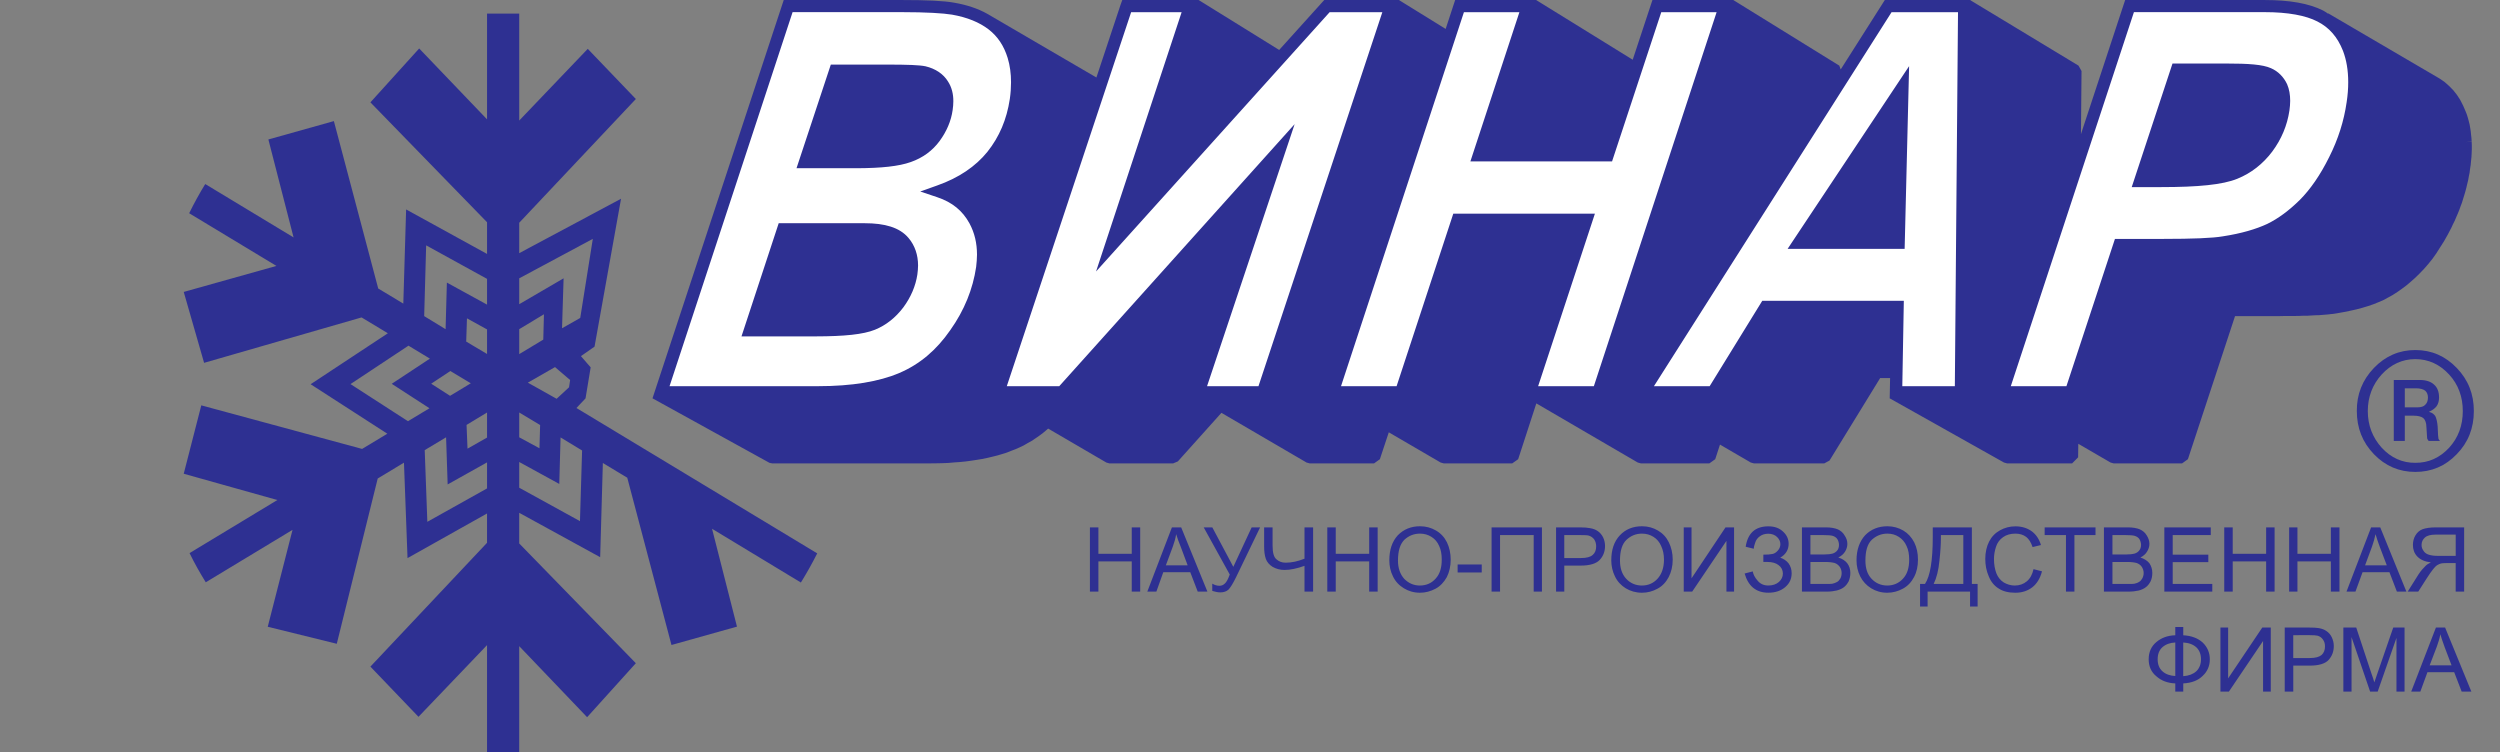 <?xml version="1.0" encoding="utf-8"?>
<!-- Generator: Adobe Illustrator 18.1.1, SVG Export Plug-In . SVG Version: 6.00 Build 0)  -->
<svg version="1.1" id="Isolation_Mode" xmlns="http://www.w3.org/2000/svg" xmlns:xlink="http://www.w3.org/1999/xlink" x="0px"
	 y="0px" viewBox="0 0 98.825 29.746" enable-background="new 0 0 98.825 29.746" xml:space="preserve">
<rect x="0" y="0" width="98.825" height="29.746" fill="#808080" stroke="none"/>
<g>
	<defs>
		<rect id="SVGID_1_" x="7.263" y="0" width="90.528" height="29.746"/>
	</defs>
	<clipPath id="SVGID_2_">
		<use xlink:href="#SVGID_1_"  overflow="visible"/>
	</clipPath>
	<path clip-path="url(#SVGID_2_)" fill-rule="evenodd" clip-rule="evenodd" fill="#2E3092" d="M97.705,5.608l-0.24,0.008l0.24-0.017
		l-0.008-0.132l-0.016-0.149l-0.014-0.138l-0.021-0.128l-0.023-0.136l-0.035-0.136l-0.033-0.124L97.512,4.52l-0.045-0.114
		l-0.099-0.23l-0.114-0.222l-0.131-0.203l-0.146-0.185l-0.17-0.172l-0.172-0.152l-0.197-0.136l-4.404-2.578L92.027,0.54
		c-0.066-0.042-0.126-0.09-0.196-0.125c-0.569-0.284-1.334-0.414-2.308-0.414h-5.516L82.26,5.302l0.023-2.494l-0.12-0.214
		l-4.272-2.584V0.001h-3.384l-1.744,2.744l-0.056-0.151l-4.181-2.587l0.002-0.006h-3.207l-0.78,2.361l-3.813-2.358l0.002-0.003
		h-3.208l-0.375,1.143l-1.836-1.136l0.003-0.007h-2.967l-1.781,1.974l-3.183-1.974h-3.019l-0.06,0.164l-0.963,2.899l-4.315-2.518
		c-0.376-0.212-0.816-0.354-1.31-0.44c-0.407-0.074-1.088-0.105-2.067-0.105h-4.668L25.792,15.75h0.009l4.615,2.545l0.108,0.023
		h6.196l0.261-0.003l0.251-0.005l0.256-0.01l0.235-0.021l0.225-0.015l0.234-0.024l0.216-0.029l0.221-0.034l0.207-0.034l0.2-0.041
		l0.209-0.05l0.189-0.047l0.179-0.053l0.189-0.059l0.172-0.068l0.17-0.065l0.166-0.073l0.16-0.075l0.162-0.095l0.149-0.081
		l0.16-0.107l0.144-0.099l0.145-0.107l0.139-0.117l0.075-0.064l2.3,1.342l0.12,0.034h2.52l0.186-0.078l1.723-1.921l3.366,1.965
		l0.125,0.034h2.542l0.23-0.165l0.353-1.064l2.05,1.195l0.123,0.034h2.706l0.235-0.166l0.718-2.206l4.01,2.338l0.126,0.034h2.704
		l0.232-0.166l0.188-0.577l1.218,0.709l0.123,0.034h2.781l0.207-0.112l2.003-3.262h0.392L74.7,15.74l-0.003,0.005l0.003,0.001v0.004
		h0.007l4.511,2.534l0.123,0.034h2.57l0.237-0.24l0.007-0.535l1.275,0.741l0.12,0.034h2.708l0.23-0.166l1.863-5.656h1.773
		l0.203-0.005h0.387l0.182-0.003l0.176-0.008h0.158l0.162-0.01l0.145-0.008l0.137-0.003l0.136-0.011l0.122-0.01l0.118-0.01
		l0.098-0.013l0.093-0.008l0.095-0.015l0.283-0.05l0.274-0.055l0.248-0.055l0.244-0.065l0.225-0.068l0.219-0.075l0.207-0.084
		l0.185-0.081l0.19-0.102l0.176-0.098l0.185-0.119l0.177-0.125l0.178-0.133l0.174-0.148l0.175-0.155l0.172-0.169l0.168-0.175
		l0.167-0.191l0.171-0.211l0.153-0.216l0.15-0.238l0.154-0.24l0.148-0.263l0.145-0.277l0.062-0.135l0.071-0.141l0.059-0.141
		l0.063-0.144l0.06-0.149l0.05-0.141l0.054-0.141l0.045-0.151l0.045-0.141l0.043-0.146l0.04-0.152l0.033-0.141l0.038-0.153
		l0.026-0.15l0.029-0.14l0.02-0.162l0.024-0.149l0.015-0.164l0.016-0.152l0.008-0.161l0.006-0.146V5.75L97.705,5.608z"/>
	<path clip-path="url(#SVGID_2_)" fill-rule="evenodd" clip-rule="evenodd" fill="#2E3092" d="M32.305,21.875l-9.518-5.747
		l0.359-0.38l0.203-1.226l-0.385-0.444l0.538-0.376l1.048-5.846l-4.025,2.151V8.805l4.61-4.891l-1.901-1.983l-2.709,2.834V0.537
		h-1.272v4.181L16.57,1.916l-1.928,2.13l4.611,4.739v1.253l-3.199-1.759l-0.111,3.722l-0.992-0.596l-1.753-6.618l-2.589,0.726
		l0.996,3.872L8.113,7.275C7.884,7.647,7.67,8.039,7.478,8.429l3.449,2.083l-3.664,1.028l0.805,2.803l6.225-1.795l1.039,0.626
		l-3.053,2.015l3.032,1.956l-0.997,0.601l-6.357-1.722l-0.694,2.703l3.701,1.039l-3.471,2.098c0.193,0.397,0.407,0.777,0.641,1.154
		l3.43-2.073l-0.98,3.831l2.729,0.673l1.618-6.533l1.038-0.627l0.141,3.773l3.143-1.764v1.159l-4.611,4.895l1.901,1.984l2.71-2.834
		v4.228c0.213,0.01,0.433,0.015,0.651,0.015c0.205,0,0.414-0.005,0.621-0.015v-4.187l2.684,2.808l1.926-2.134l-4.61-4.734v-1.211
		l3.2,1.754l0.106-3.722l0.965,0.58l1.748,6.613l2.589-0.726l-0.986-3.868l3.512,2.125C31.889,22.657,32.103,22.272,32.305,21.875
		 M13.855,15.183l2.292-1.519l0.847,0.512l-1.509,0.996l1.492,0.966l-0.85,0.512L13.855,15.183z M19.253,19.307l-2.36,1.32
		l-0.104-2.834l0.845-0.506l0.062,1.863l1.557-0.872V19.307z M17.045,15.168l0.757-0.502l0.809,0.486l-0.82,0.495L17.045,15.168z
		 M19.253,17.297l-0.772,0.438l-0.038-0.938l0.81-0.491V17.297z M19.253,13.993l-0.824-0.49l0.03-0.919l0.794,0.438V13.993z
		 M19.253,12.042l-1.588-0.871l-0.051,1.842l-0.846-0.517l0.078-2.797l2.407,1.325V12.042z M20.525,11.002l2.909-1.56l-0.497,3.126
		l-0.72,0.408l0.062-1.974l-1.754,1.023V11.002z M22.537,15.022l-0.043,0.288l-0.491,0.454l-0.104-0.058l-1.033-0.58l1.074-0.615
		l0.157,0.136L22.537,15.022z M20.525,13.012l0.977-0.589l-0.026,1.002l-0.951,0.573V13.012z M20.525,16.306l0.826,0.495
		l-0.026,0.919l-0.8-0.433V16.306z M22.926,20.601l-2.401-1.321v-1.017l1.583,0.867l0.051-1.838l0.851,0.516L22.926,20.601z"/>
	<path clip-path="url(#SVGID_2_)" fill-rule="evenodd" clip-rule="evenodd" fill="#2E3092" d="M95.061,16.432h0.352
		c0.174,0,0.304,0.035,0.38,0.095c0.074,0.066,0.121,0.186,0.123,0.353c0.019,0.266,0.024,0.417,0.029,0.454
		c0.019,0.031,0.029,0.068,0.063,0.096h0.444c-0.026-0.02-0.044-0.054-0.06-0.086c-0.01-0.031-0.021-0.19-0.031-0.48
		c-0.016-0.193-0.053-0.337-0.094-0.415c-0.053-0.081-0.133-0.141-0.24-0.164v-0.013c0.119-0.05,0.219-0.12,0.29-0.212
		c0.065-0.093,0.099-0.205,0.099-0.344c0-0.224-0.061-0.394-0.202-0.517c-0.127-0.115-0.313-0.178-0.555-0.178h-1.033v2.409h0.436
		V16.432z M95.061,15.35h0.45c0.158,0,0.282,0.035,0.356,0.094c0.073,0.063,0.11,0.155,0.11,0.272
		C95.975,15.841,95.94,15.935,95.87,16c-0.06,0.071-0.167,0.102-0.31,0.102h-0.498V15.35z M95.478,18.655
		c0.641,0,1.187-0.231,1.636-0.7c0.455-0.465,0.677-1.034,0.677-1.707c0-0.668-0.222-1.234-0.677-1.704
		c-0.449-0.469-0.995-0.707-1.636-0.707c-0.637,0-1.185,0.238-1.636,0.707c-0.458,0.477-0.682,1.047-0.677,1.704
		c0,0.666,0.222,1.237,0.677,1.707C94.293,18.424,94.842,18.655,95.478,18.655 M94.149,14.802c0.366-0.397,0.813-0.606,1.329-0.606
		c0.519,0,0.967,0.209,1.333,0.606c0.366,0.397,0.543,0.885,0.543,1.446c0,0.569-0.177,1.055-0.543,1.454
		c-0.366,0.394-0.814,0.598-1.333,0.593c-0.516,0.005-0.963-0.199-1.329-0.596c-0.362-0.402-0.55-0.885-0.55-1.451
		C93.6,15.687,93.788,15.199,94.149,14.802 M65.54,20.973c-0.189-0.112-0.396-0.17-0.633-0.17c-0.357,0-0.653,0.122-0.874,0.358
		c-0.229,0.244-0.339,0.571-0.339,0.99c0,0.22,0.047,0.435,0.144,0.632c0.095,0.201,0.238,0.355,0.425,0.471
		c0.188,0.115,0.405,0.177,0.641,0.177c0.227,0,0.428-0.056,0.617-0.16c0.191-0.101,0.335-0.256,0.442-0.458
		c0.104-0.203,0.159-0.431,0.159-0.692c0-0.253-0.055-0.48-0.151-0.68C65.873,21.24,65.728,21.083,65.54,20.973 M65.525,22.874
		c-0.162,0.178-0.367,0.272-0.622,0.272c-0.251,0-0.456-0.094-0.619-0.266c-0.165-0.179-0.246-0.419-0.246-0.721
		c0-0.385,0.083-0.656,0.26-0.823c0.171-0.158,0.37-0.242,0.608-0.242c0.171,0,0.32,0.042,0.457,0.129
		c0.134,0.085,0.233,0.2,0.302,0.36c0.072,0.149,0.112,0.332,0.112,0.538C65.777,22.446,65.686,22.694,65.525,22.874 M46.326,20.847
		l-0.973,2.54h0.358l0.274-0.768h1.066l0.295,0.768h0.383l-1.037-2.54H46.326z M46.086,22.348l0.278-0.748
		c0.059-0.159,0.104-0.322,0.13-0.484c0.039,0.137,0.104,0.311,0.191,0.527l0.263,0.705H46.086z M54.124,21.891h-1.322v-1.044
		h-0.334v2.54h0.334v-1.194h1.322v1.194h0.335v-2.54h-0.335V21.891z M51.567,22.085c-0.262,0.105-0.508,0.158-0.746,0.158
		c-0.141,0-0.262-0.042-0.363-0.134c-0.105-0.084-0.153-0.267-0.153-0.544v-0.718h-0.334V21.6c0,0.202,0.023,0.368,0.068,0.493
		c0.046,0.129,0.14,0.235,0.266,0.314c0.139,0.079,0.294,0.123,0.472,0.123c0.231,0,0.491-0.056,0.79-0.162v1.019h0.34v-2.54h-0.34
		V22.085z M48.753,22.407l-0.83-1.56h-0.341l1.03,1.864c-0.068,0.189-0.134,0.309-0.198,0.36c-0.056,0.054-0.126,0.085-0.211,0.085
		c-0.098,0-0.194-0.03-0.282-0.085v0.288c0.124,0.038,0.231,0.058,0.314,0.058c0.141,0,0.247-0.036,0.329-0.112
		c0.074-0.077,0.173-0.234,0.294-0.481l0.954-1.977h-0.334L48.753,22.407z M57.62,22.629h0.953v-0.315H57.62V22.629z M58.962,23.387
		h0.335v-2.235h1.33v2.235h0.326v-2.54h-1.991V23.387z M56.767,20.973c-0.189-0.112-0.401-0.17-0.635-0.17
		c-0.355,0-0.647,0.122-0.878,0.358c-0.223,0.244-0.334,0.571-0.334,0.99c0,0.22,0.044,0.435,0.143,0.632
		c0.095,0.201,0.241,0.355,0.43,0.471c0.189,0.115,0.398,0.177,0.638,0.177c0.215,0,0.424-0.056,0.618-0.16
		c0.187-0.101,0.33-0.256,0.444-0.458c0.101-0.203,0.153-0.431,0.153-0.692c0-0.253-0.052-0.48-0.147-0.68
		C57.1,21.24,56.957,21.083,56.767,20.973 M56.75,22.874c-0.161,0.178-0.365,0.272-0.627,0.272c-0.242,0-0.445-0.094-0.615-0.266
		c-0.16-0.179-0.246-0.419-0.246-0.721c0-0.385,0.086-0.656,0.254-0.823c0.172-0.158,0.375-0.242,0.617-0.242
		c0.167,0,0.316,0.042,0.454,0.129c0.135,0.085,0.234,0.2,0.303,0.36c0.072,0.149,0.102,0.332,0.102,0.538
		C56.993,22.446,56.916,22.694,56.75,22.874 M44.738,21.891h-1.318v-1.044h-0.336v2.54h0.336v-1.194h1.318v1.194h0.334v-2.54h-0.334
		V21.891z M63.16,20.994c-0.08-0.056-0.183-0.097-0.312-0.117c-0.086-0.017-0.217-0.03-0.385-0.03h-0.952v2.54h0.326v-1.029h0.653
		c0.36,0,0.613-0.08,0.749-0.227c0.138-0.149,0.208-0.332,0.208-0.548c0-0.124-0.027-0.24-0.079-0.347
		C63.316,21.134,63.243,21.05,63.16,20.994 M62.962,21.934c-0.093,0.085-0.246,0.125-0.463,0.125h-0.663v-0.907h0.653
		c0.155,0,0.257,0.004,0.315,0.02c0.086,0.026,0.159,0.078,0.212,0.147c0.053,0.08,0.08,0.169,0.08,0.275
		C63.097,21.745,63.055,21.852,62.962,21.934 M89.58,21.891h-1.321v-1.044h-0.335v2.54h0.335v-1.194h1.321v1.194h0.335v-2.54H89.58
		V21.891z M91.97,24.95c-0.081-0.062-0.184-0.098-0.309-0.121c-0.09-0.016-0.219-0.022-0.39-0.022h-0.956v2.532h0.338v-1.027h0.653
		c0.355,0,0.609-0.077,0.743-0.223c0.135-0.151,0.206-0.333,0.206-0.551c0-0.123-0.029-0.24-0.078-0.342
		C92.128,25.088,92.054,25.006,91.97,24.95 M91.773,25.891c-0.094,0.078-0.245,0.121-0.463,0.121h-0.658v-0.904H91.3
		c0.156,0,0.26,0.007,0.313,0.021c0.084,0.023,0.161,0.075,0.21,0.149c0.057,0.071,0.084,0.167,0.084,0.274
		C91.908,25.696,91.86,25.812,91.773,25.891 M92.139,21.891h-1.321v-1.044H90.49v2.54h0.328v-1.194h1.321v1.194h0.34v-2.54h-0.34
		V21.891z M88.078,26.816v-2.009h-0.304v2.532h0.334l1.351-2v2h0.305v-2.532h-0.336L88.078,26.816z M93.73,20.847l-0.973,2.54h0.354
		l0.281-0.768h1.062l0.295,0.768h0.376l-1.034-2.54H93.73z M93.491,22.348l0.277-0.748c0.059-0.159,0.101-0.322,0.136-0.484
		c0.038,0.137,0.099,0.311,0.178,0.527l0.268,0.705H93.491z M93.996,26.569c-0.063,0.18-0.104,0.314-0.138,0.406
		c-0.02-0.081-0.064-0.205-0.122-0.372l-0.594-1.796h-0.509v2.532h0.323v-2.154l0.735,2.154h0.299l0.742-2.123v2.123h0.32v-2.532
		h-0.447L93.996,26.569z M96.292,24.807l-0.977,2.532h0.361l0.281-0.767h1.057l0.296,0.767h0.383l-1.038-2.532H96.292z M96.045,26.3
		l0.284-0.743c0.06-0.164,0.108-0.321,0.137-0.485c0.039,0.139,0.101,0.313,0.176,0.523l0.268,0.705H96.045z M95.612,22.693
		l-0.436,0.694h0.417l0.336-0.526c0.101-0.158,0.182-0.271,0.246-0.353c0.059-0.076,0.117-0.137,0.169-0.168
		c0.051-0.03,0.104-0.056,0.152-0.066c0.039-0.009,0.099-0.015,0.185-0.015h0.392v1.128h0.335v-2.54h-1.126
		c-0.222,0-0.398,0.03-0.519,0.073c-0.115,0.045-0.209,0.124-0.279,0.241c-0.071,0.116-0.101,0.244-0.101,0.382
		c0,0.177,0.054,0.331,0.171,0.453c0.12,0.125,0.293,0.205,0.539,0.236c-0.088,0.043-0.159,0.085-0.202,0.129
		C95.8,22.45,95.699,22.56,95.612,22.693 M95.99,21.92c-0.085-0.029-0.151-0.082-0.19-0.149c-0.052-0.071-0.076-0.143-0.076-0.228
		c0-0.122,0.048-0.219,0.131-0.293c0.084-0.078,0.227-0.116,0.413-0.116h0.806v0.839h-0.72C96.2,21.973,96.079,21.953,95.99,21.92
		 M85.887,22.222h1.408v-0.296h-1.408v-0.774h1.505v-0.305h-1.836v2.54h1.896v-0.304h-1.565V22.222z M70.372,22.045
		c0.219-0.127,0.333-0.313,0.333-0.546c0-0.184-0.072-0.347-0.215-0.479c-0.148-0.143-0.342-0.214-0.586-0.214
		c-0.522,0-0.818,0.276-0.897,0.807l0.318,0.079c0-0.057,0.019-0.133,0.057-0.237c0.03-0.104,0.094-0.192,0.186-0.257
		c0.089-0.064,0.196-0.1,0.329-0.1c0.143,0,0.261,0.044,0.35,0.129c0.083,0.081,0.131,0.178,0.131,0.284
		c0,0.092-0.036,0.181-0.097,0.249c-0.067,0.076-0.133,0.123-0.218,0.139c-0.087,0.019-0.202,0.027-0.358,0.027v0.288h0.162
		c0.188,0,0.336,0.045,0.439,0.125c0.112,0.082,0.171,0.198,0.171,0.335c0,0.13-0.056,0.239-0.155,0.329
		c-0.108,0.095-0.249,0.142-0.418,0.142c-0.181,0-0.319-0.063-0.423-0.188c-0.112-0.125-0.174-0.247-0.195-0.369l-0.321,0.083
		c0.144,0.505,0.459,0.759,0.939,0.759c0.275,0,0.497-0.076,0.668-0.223c0.172-0.148,0.252-0.328,0.252-0.55
		c0-0.15-0.045-0.283-0.126-0.393C70.609,22.156,70.499,22.085,70.372,22.045 M75.239,20.973c-0.192-0.112-0.4-0.17-0.631-0.17
		c-0.357,0-0.653,0.122-0.882,0.358c-0.219,0.244-0.338,0.571-0.338,0.99c0,0.22,0.048,0.435,0.145,0.632
		c0.102,0.201,0.245,0.355,0.432,0.471c0.186,0.115,0.398,0.177,0.636,0.177c0.224,0,0.426-0.056,0.619-0.16
		c0.188-0.101,0.335-0.256,0.441-0.458c0.108-0.203,0.156-0.431,0.156-0.692c0-0.253-0.048-0.48-0.147-0.68
		C75.565,21.24,75.424,21.083,75.239,20.973 M75.226,22.874c-0.162,0.178-0.373,0.272-0.625,0.272c-0.247,0-0.456-0.094-0.618-0.266
		c-0.169-0.179-0.243-0.419-0.243-0.721c0-0.385,0.079-0.656,0.254-0.823c0.173-0.158,0.377-0.242,0.614-0.242
		c0.174,0,0.317,0.042,0.454,0.129c0.129,0.085,0.235,0.2,0.304,0.36c0.073,0.149,0.104,0.332,0.104,0.538
		C75.47,22.446,75.394,22.694,75.226,22.874 M72.668,22.039c0.118-0.06,0.21-0.14,0.267-0.233c0.06-0.097,0.091-0.2,0.091-0.307
		c0-0.118-0.036-0.227-0.108-0.331c-0.06-0.112-0.156-0.189-0.269-0.243c-0.118-0.048-0.275-0.078-0.468-0.078h-0.95v2.54h0.967
		c0.165,0,0.297-0.018,0.407-0.044c0.114-0.031,0.205-0.07,0.283-0.129c0.069-0.052,0.134-0.131,0.188-0.23
		c0.044-0.104,0.068-0.213,0.068-0.336c0-0.145-0.04-0.273-0.122-0.383C72.938,22.161,72.823,22.085,72.668,22.039 M71.566,21.152
		h0.508c0.179,0,0.312,0.009,0.385,0.034c0.073,0.026,0.133,0.067,0.174,0.13c0.038,0.065,0.062,0.143,0.062,0.224
		c0,0.09-0.024,0.164-0.068,0.219c-0.046,0.059-0.11,0.102-0.195,0.127c-0.063,0.017-0.17,0.032-0.317,0.032h-0.549V21.152z
		 M72.751,22.865c-0.038,0.063-0.08,0.11-0.13,0.139c-0.054,0.033-0.119,0.056-0.194,0.072c-0.047,0.007-0.119,0.007-0.229,0.007
		h-0.632v-0.868h0.585c0.162,0,0.288,0.017,0.371,0.04c0.087,0.029,0.149,0.081,0.204,0.152c0.045,0.067,0.074,0.151,0.074,0.241
		C72.801,22.731,72.782,22.803,72.751,22.865 M77.948,20.847h-1.546v0.376c0,0.936-0.102,1.556-0.308,1.86h-0.194v0.894h0.298v-0.59
		h1.678v0.59h0.299v-0.894h-0.227V20.847z M77.61,23.083h-1.172c0.115-0.237,0.193-0.545,0.228-0.919
		c0.041-0.371,0.057-0.667,0.057-0.886v-0.126h0.887V23.083z M66.866,22.861v-2.014h-0.308v2.54h0.334l1.354-2.006v2.006h0.302
		v-2.54H68.21L66.866,22.861z M85.081,22.648c0-0.145-0.042-0.273-0.115-0.383c-0.084-0.104-0.208-0.18-0.356-0.226
		c0.117-0.06,0.209-0.14,0.262-0.233c0.062-0.097,0.094-0.2,0.094-0.307c0-0.118-0.038-0.227-0.104-0.331
		c-0.064-0.112-0.156-0.189-0.275-0.243c-0.116-0.048-0.273-0.078-0.468-0.078h-0.951v2.54h0.966c0.16,0,0.295-0.018,0.414-0.044
		c0.107-0.031,0.2-0.07,0.274-0.129c0.075-0.052,0.135-0.131,0.189-0.23C85.061,22.88,85.081,22.771,85.081,22.648 M83.505,21.152
		h0.507c0.182,0,0.31,0.009,0.385,0.034c0.074,0.026,0.138,0.067,0.177,0.13c0.036,0.065,0.062,0.143,0.062,0.224
		c0,0.09-0.026,0.164-0.072,0.219c-0.045,0.059-0.105,0.102-0.193,0.127c-0.062,0.017-0.168,0.032-0.316,0.032h-0.55V21.152z
		 M84.685,22.865c-0.037,0.063-0.075,0.11-0.13,0.139c-0.047,0.033-0.114,0.056-0.189,0.072c-0.044,0.007-0.119,0.007-0.232,0.007
		h-0.629v-0.868h0.589c0.158,0,0.283,0.017,0.365,0.04c0.089,0.029,0.157,0.081,0.206,0.152c0.043,0.067,0.074,0.151,0.074,0.241
		C84.74,22.731,84.717,22.803,84.685,22.865 M80.119,22.98c-0.126,0.108-0.291,0.166-0.476,0.166c-0.156,0-0.299-0.044-0.434-0.121
		c-0.131-0.086-0.229-0.201-0.292-0.362c-0.061-0.16-0.095-0.349-0.095-0.57c0-0.163,0.029-0.323,0.081-0.481
		c0.051-0.157,0.143-0.283,0.277-0.377c0.129-0.093,0.295-0.141,0.488-0.141c0.168,0,0.307,0.042,0.426,0.129
		c0.107,0.085,0.194,0.218,0.254,0.403l0.331-0.081c-0.071-0.233-0.189-0.413-0.361-0.541c-0.174-0.127-0.391-0.198-0.648-0.198
		c-0.224,0-0.424,0.054-0.61,0.157c-0.187,0.103-0.331,0.251-0.431,0.446c-0.098,0.194-0.151,0.427-0.151,0.684
		c0,0.247,0.044,0.474,0.136,0.686c0.083,0.211,0.217,0.377,0.391,0.483c0.17,0.113,0.39,0.169,0.663,0.169
		c0.264,0,0.491-0.076,0.676-0.221c0.179-0.142,0.307-0.357,0.376-0.626l-0.335-0.086C80.338,22.711,80.252,22.869,80.119,22.98
		 M86.304,25.112v-0.327h-0.315v0.327c-0.3,0.008-0.552,0.1-0.753,0.273c-0.199,0.167-0.299,0.395-0.299,0.676
		c0,0.281,0.1,0.508,0.308,0.676c0.192,0.172,0.444,0.267,0.744,0.278v0.324h0.315v-0.324c0.333-0.017,0.593-0.119,0.77-0.3
		c0.189-0.176,0.28-0.395,0.28-0.654c0-0.261-0.096-0.483-0.283-0.663C86.881,25.227,86.625,25.129,86.304,25.112 M85.989,26.723
		c-0.209-0.01-0.38-0.072-0.505-0.184c-0.131-0.117-0.192-0.277-0.192-0.478c0-0.203,0.061-0.365,0.192-0.48
		c0.129-0.113,0.3-0.174,0.505-0.183V26.723z M86.815,26.539c-0.126,0.112-0.295,0.176-0.512,0.19v-1.331
		c0.222,0.012,0.395,0.077,0.521,0.194c0.118,0.112,0.181,0.27,0.181,0.469C87.005,26.262,86.94,26.422,86.815,26.539
		 M80.825,21.152h0.843v2.235h0.334v-2.235h0.834v-0.305h-2.011V21.152z"/>
	<path clip-path="url(#SVGID_2_)" fill-rule="evenodd" clip-rule="evenodd" fill="#FFFFFF" d="M65.67,0.481l-1.945,5.898h-5.6
		l1.937-5.898h-2.193L53.01,15.267h2.197l2.242-6.822h5.598l-2.245,6.822h2.203l4.853-14.786H65.67z M65.379,15.267h2.203
		l2.08-3.376h5.596l-0.06,3.376h2.077L77.4,0.481h-2.626L65.379,15.267z M75.296,9.605L75.29,9.838h-4.626l4.803-7.223L75.296,9.605
		z M92.618,2.009c-0.219-0.553-0.548-0.924-1.01-1.159c-0.457-0.237-1.159-0.37-2.085-0.37h-5.169l-4.867,14.786h2.199l1.918-5.822
		h1.906c1.155,0,1.962-0.031,2.361-0.102c0.733-0.112,1.317-0.287,1.752-0.49c0.434-0.211,0.862-0.528,1.29-0.95
		c0.413-0.415,0.805-0.976,1.159-1.691c0.356-0.705,0.585-1.43,0.691-2.171c0.043-0.277,0.062-0.543,0.062-0.788
		C92.825,2.783,92.756,2.37,92.618,2.009 M90.501,4.37c-0.088,0.589-0.315,1.132-0.68,1.623c-0.368,0.488-0.833,0.853-1.384,1.075
		c-0.577,0.235-1.556,0.328-2.998,0.328h-1.172l1.612-4.885h2.112c0.901,0,1.451,0.039,1.777,0.183
		c0.288,0.124,0.506,0.349,0.641,0.634c0.085,0.196,0.122,0.415,0.122,0.655C90.531,4.106,90.52,4.233,90.501,4.37 M39.966,3.253
		c0-0.341-0.042-0.664-0.133-0.962c-0.149-0.483-0.392-0.848-0.751-1.127c-0.367-0.282-0.846-0.479-1.449-0.585
		c-0.348-0.057-1.017-0.099-1.985-0.099h-4.317l-4.864,14.786h5.865c1.348,0,2.422-0.182,3.218-0.522
		c0.806-0.343,1.467-0.903,2.015-1.694c0.56-0.79,0.893-1.625,1.022-2.497c0.019-0.172,0.034-0.336,0.034-0.49
		c-0.002-0.454-0.095-0.857-0.297-1.232c-0.272-0.498-0.678-0.836-1.278-1.036L36.378,7.57l0.666-0.237
		c0.863-0.303,1.523-0.757,1.988-1.331c0.47-0.59,0.764-1.276,0.886-2.088C39.951,3.686,39.966,3.466,39.966,3.253 M36.263,10.852
		c-0.069,0.456-0.256,0.895-0.555,1.3c-0.305,0.402-0.681,0.704-1.121,0.882c-0.466,0.188-1.216,0.261-2.333,0.263h-2.943
		l1.471-4.473h3.401c0.789,0,1.38,0.165,1.73,0.582c0.252,0.297,0.378,0.673,0.378,1.088C36.291,10.611,36.279,10.731,36.263,10.852
		 M37.658,4.351c-0.061,0.436-0.24,0.846-0.512,1.219c-0.286,0.391-0.671,0.67-1.141,0.835c-0.481,0.172-1.172,0.24-2.114,0.245
		h-2.405l1.356-4.097h2.276c0.764,0.003,1.221,0.016,1.469,0.068c0.387,0.093,0.704,0.297,0.89,0.605
		c0.145,0.225,0.211,0.491,0.208,0.781C37.685,4.116,37.675,4.233,37.658,4.351 M52.561,0.481l-9.234,10.251L46.71,0.481h-1.996
		l-4.916,14.786h2.073l9.306-10.36l-3.463,10.36h2.033l4.897-14.786H52.561z"/>
</g>
</svg>
